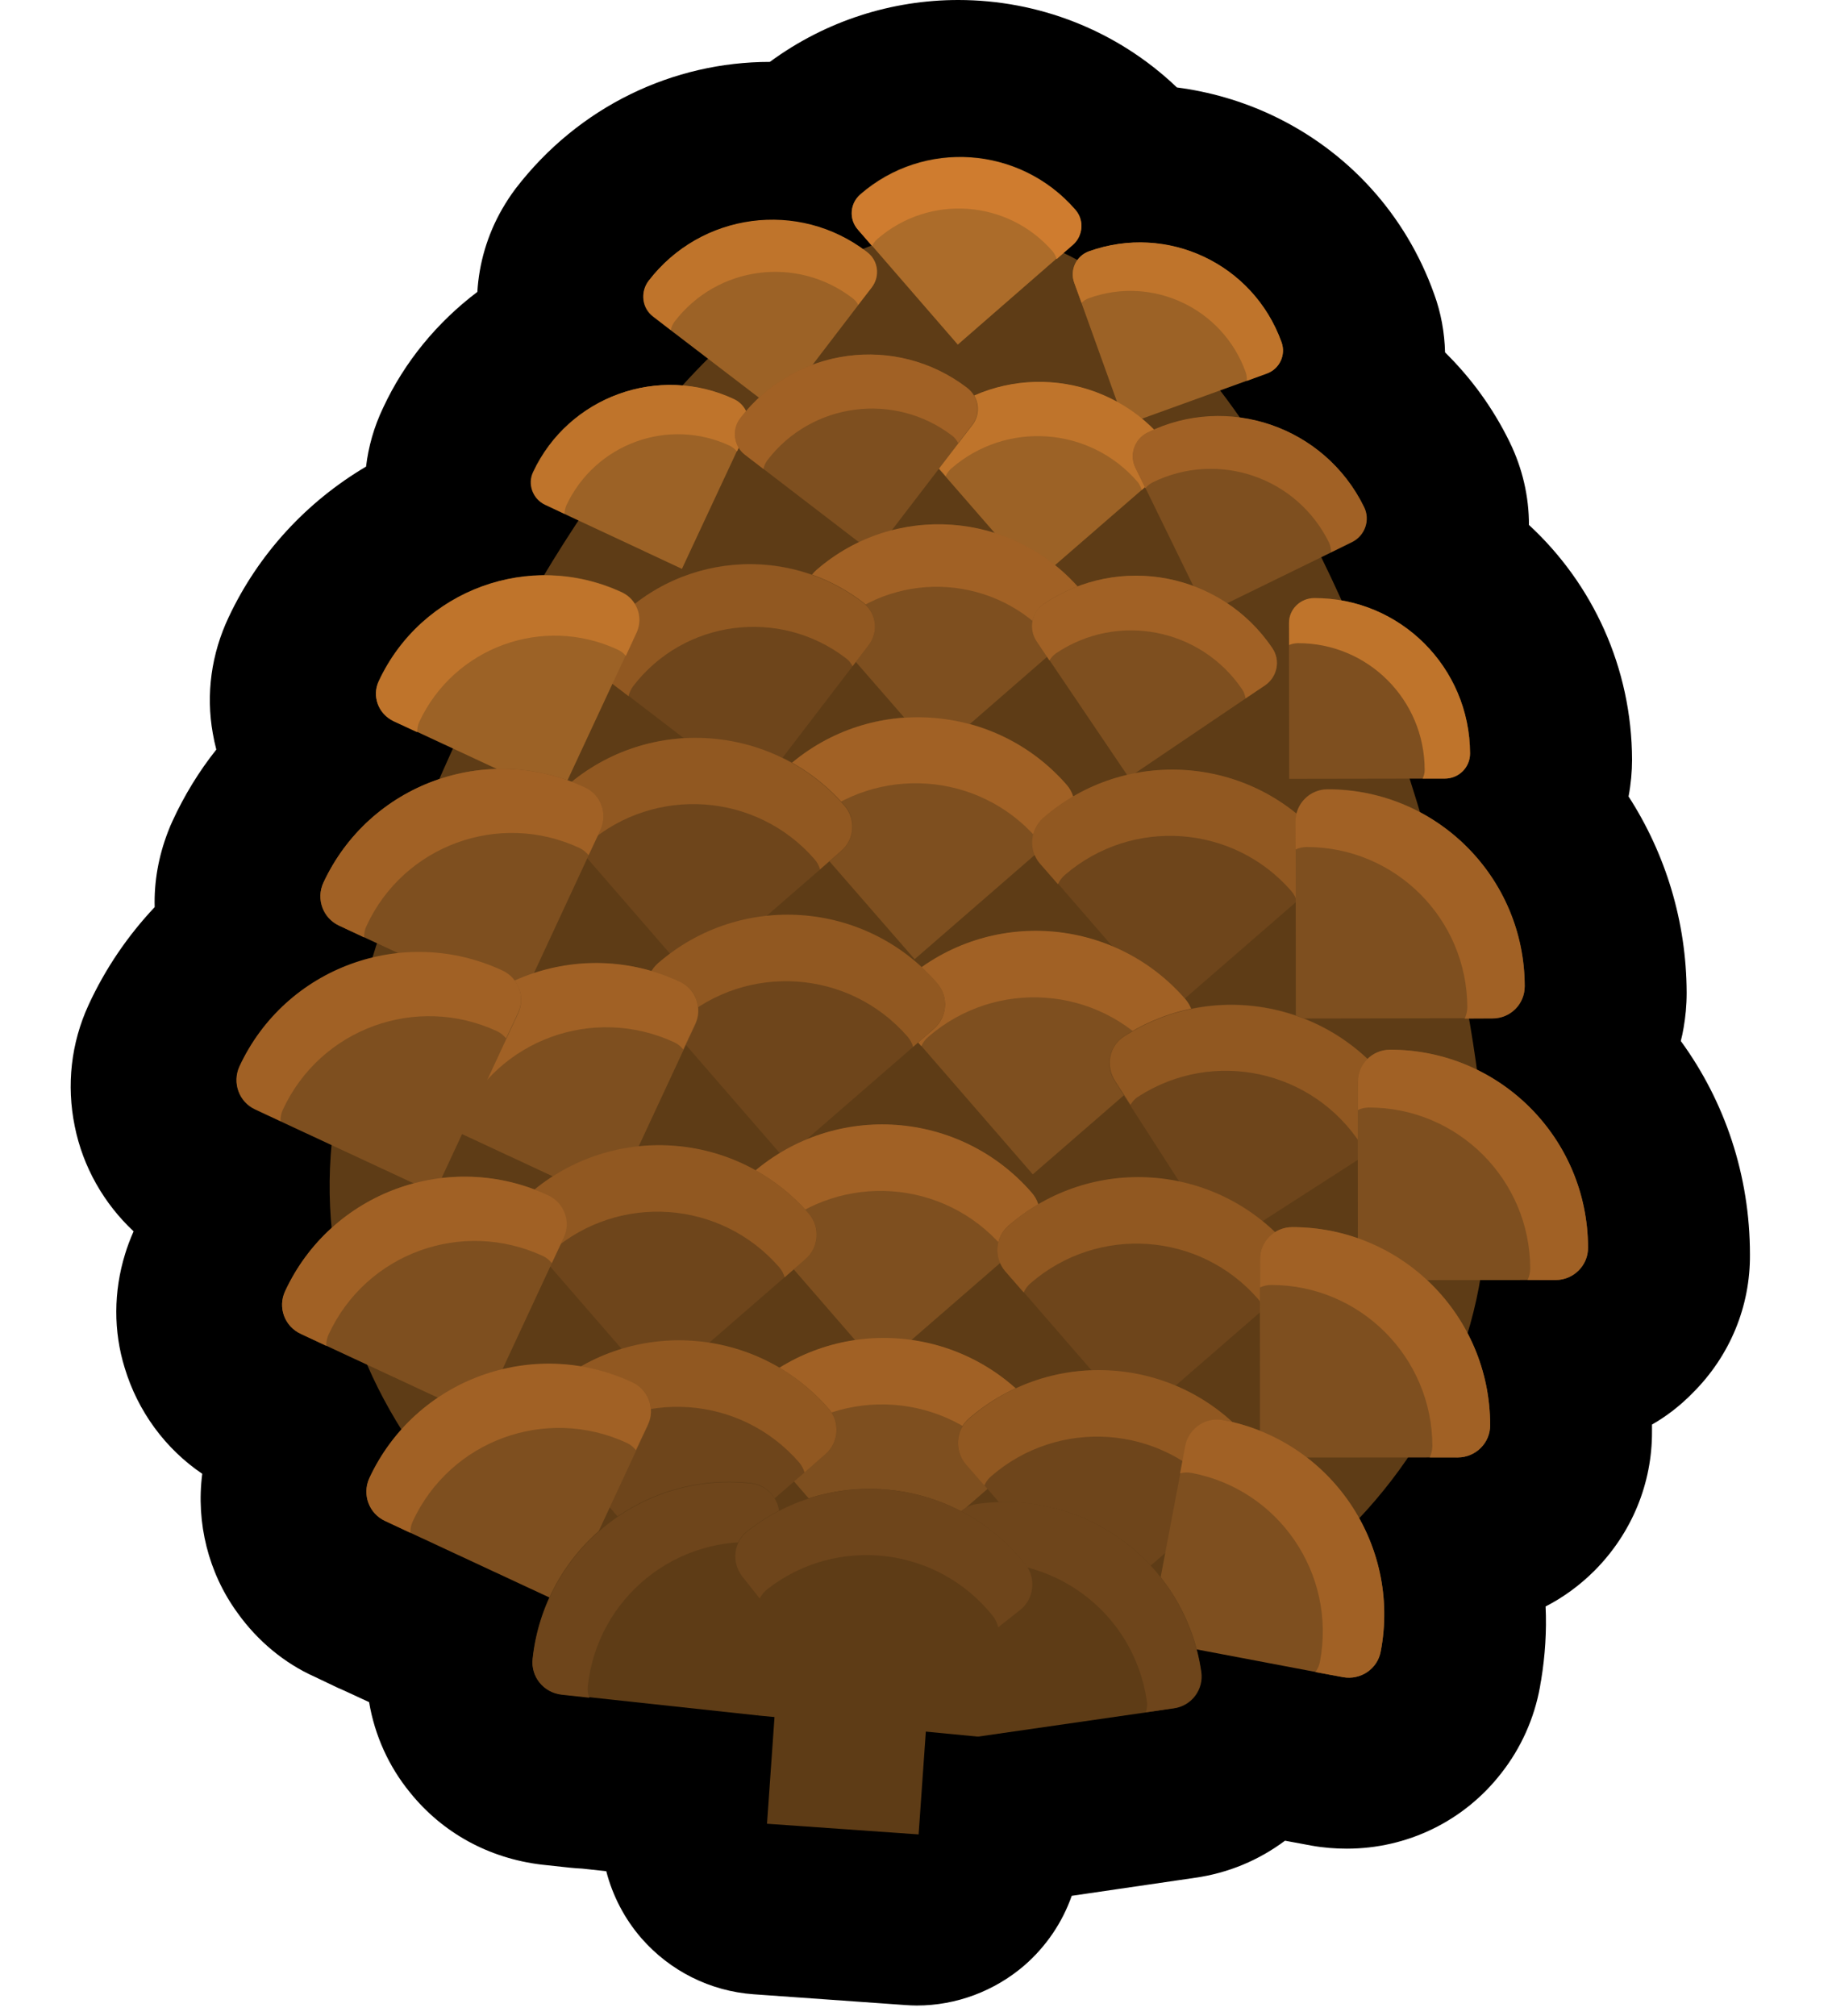 <svg width="78" height="86" viewBox="0 0 78 86" fill="none" xmlns="http://www.w3.org/2000/svg">
<path d="M74.669 53.501C74.669 50.141 73.6 46.98 71.719 44.401C71.769 44.211 71.809 44.02 71.84 43.831C71.919 43.37 71.969 42.901 71.969 42.34C71.96 39.31 71.07 36.42 69.49 33.971C69.59 33.441 69.639 32.91 69.639 32.41C69.629 28.48 67.96 24.901 65.24 22.39C65.24 21.191 64.969 19.98 64.409 18.84C63.709 17.41 62.779 16.131 61.66 15.03C61.639 14.191 61.489 13.341 61.19 12.53C59.98 9.15 57.52 6.44 54.27 4.91C52.969 4.3 51.599 3.91 50.219 3.73C47.63 1.26 44.27 0 40.889 0C38.08 0 35.26 0.87 32.849 2.64C28.75 2.64 24.709 4.51 21.989 8.06C21.779 8.34 21.599 8.62 21.43 8.91C20.79 10.021 20.439 11.241 20.369 12.45C18.66 13.741 17.259 15.431 16.349 17.39C15.96 18.201 15.72 19.05 15.62 19.901C13.1 21.39 11.03 23.61 9.75 26.34C9.02 27.89 8.78 29.601 9.08 31.28C9.12 31.511 9.17 31.741 9.23 31.971C8.49 32.901 7.86 33.931 7.36 35.02C7.3 35.141 7.22 35.34 7.17 35.471C6.76 36.531 6.57 37.62 6.6 38.691C5.46 39.901 4.5 41.3 3.78 42.861C3.03 44.49 2.83 46.281 3.19 48.041C3.54 49.781 4.44 51.34 5.7 52.52C5.55 52.861 5.42 53.211 5.34 53.48C4.84 55.09 4.84 56.791 5.32 58.34C5.88 60.2 7.06 61.8 8.63 62.861C8.36 64.951 8.89 67.091 10.139 68.8C10.989 69.99 12.139 70.941 13.409 71.51L14.44 72.001C14.509 72.031 14.579 72.061 14.649 72.091L15.749 72.6C15.989 74.02 16.59 75.35 17.5 76.46C18.88 78.171 20.849 79.26 23.11 79.531L24.309 79.66C24.489 79.68 24.669 79.691 24.849 79.701L25.869 79.811C26.14 80.861 26.649 81.841 27.369 82.671C28.59 84.07 30.309 84.93 32.16 85.061L38.63 85.52C38.789 85.531 38.959 85.54 39.12 85.54C40.8 85.54 42.429 84.93 43.709 83.831C44.639 83.02 45.33 82.001 45.73 80.861L50.999 80.091C52.41 79.891 53.719 79.341 54.83 78.51L55.969 78.721C56.469 78.811 56.98 78.85 57.469 78.85C60.029 78.85 62.459 77.691 64.059 75.63C64.9 74.561 65.469 73.29 65.71 71.951C65.73 71.82 65.749 71.701 65.76 71.66C65.93 70.621 65.999 69.57 65.95 68.52C66.71 68.13 67.419 67.611 68.04 66.99C69.629 65.391 70.499 63.27 70.49 61.06C70.49 60.961 70.49 60.861 70.49 60.761C71.12 60.401 71.7 59.95 72.219 59.42C73.82 57.831 74.689 55.711 74.669 53.501Z" fill="black"/>
<path d="M14.111 49.269C13.281 61.075 23.64 71.41 37.249 72.374C50.859 73.338 62.552 64.538 63.383 52.732C64.213 40.925 55.251 10.718 41.647 9.773C28.043 8.829 14.941 37.462 14.111 49.269Z" fill="#5E3C16"/>
<path d="M40.869 14.699L45.777 10.425C46.216 10.036 46.269 9.373 45.88 8.934C43.521 6.221 39.418 5.929 36.705 8.288C36.265 8.677 36.213 9.339 36.602 9.779L40.869 14.699Z" fill="#AC6C2A"/>
<path d="M36.71 8.308C39.424 5.95 43.527 6.241 45.885 8.955C46.275 9.394 46.215 10.069 45.783 10.446L45.087 11.051C45.056 10.934 44.993 10.815 44.915 10.72C42.994 8.507 39.649 8.274 37.435 10.195C37.334 10.285 37.257 10.389 37.212 10.495L36.608 9.8C36.218 9.36 36.266 8.679 36.71 8.308Z" fill="#CF7C2F"/>
<path d="M48.014 18.115L54.057 15.931C54.6 15.734 54.879 15.136 54.681 14.593C53.474 11.258 49.802 9.533 46.461 10.721C45.918 10.919 45.639 11.517 45.837 12.06L48.014 18.115Z" fill="#9C6226"/>
<path d="M46.461 10.721C49.797 9.514 53.481 11.245 54.681 14.593C54.879 15.136 54.6 15.734 54.057 15.931L53.2 16.245C53.208 16.117 53.196 15.995 53.152 15.871C52.17 13.144 49.17 11.741 46.463 12.718C46.339 12.761 46.232 12.832 46.15 12.917L45.837 12.06C45.639 11.517 45.918 10.919 46.461 10.721Z" fill="#BF742B"/>
<path d="M33.151 17.548L37.185 12.275C37.547 11.791 37.459 11.114 36.988 10.759C34.07 8.53 29.91 9.081 27.668 11.992C27.307 12.476 27.394 13.152 27.865 13.507L33.151 17.548Z" fill="#9C6226"/>
<path d="M27.675 11.98C29.904 9.061 34.084 8.506 36.995 10.747C37.479 11.109 37.566 11.786 37.192 12.263L36.617 13.002C36.566 12.891 36.476 12.789 36.371 12.713C33.992 10.893 30.599 11.342 28.78 13.722C28.703 13.826 28.651 13.945 28.624 14.078L27.885 13.502C27.401 13.14 27.314 12.463 27.675 11.98Z" fill="#BF742B"/>
<path d="M44.231 24.787L49.449 20.263C49.914 19.855 49.964 19.142 49.557 18.676C47.049 15.793 42.691 15.487 39.808 17.995C39.342 18.402 39.293 19.116 39.7 19.581L44.231 24.787Z" fill="#9C6226"/>
<path d="M39.815 17.984C42.698 15.476 47.056 15.782 49.564 18.665C49.971 19.131 49.922 19.845 49.456 20.252L48.72 20.898C48.676 20.774 48.62 20.643 48.53 20.541C46.489 18.192 42.94 17.941 40.591 19.982C40.49 20.072 40.406 20.188 40.354 20.307L39.707 19.57C39.288 19.097 39.337 18.384 39.815 17.984Z" fill="#BF742B"/>
<path d="M29.098 24.263L31.822 18.431C32.07 17.915 31.839 17.287 31.311 17.031C28.093 15.52 24.254 16.915 22.743 20.132C22.494 20.648 22.725 21.276 23.254 21.532L29.098 24.263Z" fill="#9C6226"/>
<path d="M22.763 20.128C24.274 16.91 28.114 15.515 31.331 17.027C31.848 17.275 32.086 17.891 31.842 18.427L31.447 19.254C31.37 19.16 31.265 19.083 31.154 19.019C28.534 17.787 25.408 18.917 24.169 21.549C24.117 21.668 24.09 21.8 24.089 21.916L23.262 21.52C22.739 21.284 22.52 20.663 22.763 20.128Z" fill="#BF742B"/>
<path d="M51.487 26.157L57.69 23.126C58.244 22.852 58.483 22.181 58.209 21.628C56.527 18.199 52.395 16.787 48.974 18.456C48.42 18.73 48.182 19.4 48.456 19.954L51.487 26.157Z" fill="#7E4F1F"/>
<path d="M48.961 18.448C52.389 16.766 56.526 18.198 58.195 21.619C58.469 22.173 58.243 22.85 57.676 23.117L56.8 23.551C56.795 23.416 56.771 23.287 56.715 23.155C55.347 20.354 51.986 19.205 49.185 20.573C49.066 20.636 48.952 20.719 48.876 20.823L48.442 19.946C48.168 19.392 48.407 18.722 48.961 18.448Z" fill="#A16125"/>
<path d="M37.287 23.614L41.494 18.127C41.875 17.638 41.778 16.922 41.282 16.553C38.254 14.228 33.913 14.806 31.6 17.841C31.219 18.33 31.317 19.046 31.813 19.415L37.287 23.614Z" fill="#7E4F1F"/>
<path d="M31.587 17.832C33.912 14.804 38.24 14.22 41.268 16.545C41.757 16.926 41.862 17.63 41.48 18.119L40.883 18.896C40.82 18.777 40.738 18.663 40.633 18.586C38.162 16.698 34.627 17.164 32.739 19.635C32.655 19.752 32.603 19.87 32.576 20.003L31.799 19.406C31.303 19.037 31.205 18.321 31.587 17.832Z" fill="#A16125"/>
<path d="M39.927 32.148L45.921 26.934C46.455 26.467 46.517 25.645 46.05 25.112C43.165 21.797 38.157 21.445 34.83 24.323C34.296 24.79 34.234 25.612 34.701 26.146L39.927 32.148Z" fill="#7E4F1F"/>
<path d="M34.837 24.311C38.152 21.426 43.173 21.785 46.058 25.099C46.525 25.633 46.475 26.462 45.929 26.922L45.072 27.664C45.023 27.52 44.955 27.381 44.859 27.261C42.514 24.554 38.423 24.27 35.716 26.616C35.588 26.723 35.498 26.852 35.451 26.99L34.709 26.133C34.242 25.599 34.304 24.778 34.837 24.311Z" fill="#A16125"/>
<path d="M39.027 40.913L45.372 35.407C45.939 34.91 46.01 34.044 45.513 33.477C42.473 29.973 37.166 29.597 33.656 32.65C33.088 33.147 33.017 34.013 33.514 34.58L39.027 40.913Z" fill="#7E4F1F"/>
<path d="M33.657 32.65C37.16 29.609 42.467 29.985 45.515 33.476C46.012 34.044 45.953 34.917 45.373 35.407L44.475 36.191C44.433 36.035 44.352 35.889 44.245 35.761C41.767 32.912 37.441 32.608 34.58 35.079C34.452 35.186 34.353 35.328 34.287 35.471L33.503 34.573C33.025 34 33.077 33.139 33.657 32.65Z" fill="#A16125"/>
<path d="M48.165 33.161L53.98 29.23C54.501 28.871 54.646 28.163 54.287 27.642C52.118 24.428 47.754 23.59 44.54 25.758C44.019 26.117 43.874 26.825 44.233 27.346L48.165 33.161Z" fill="#7E4F1F"/>
<path d="M44.541 25.758C47.755 23.59 52.12 24.428 54.288 27.642C54.647 28.163 54.502 28.871 53.981 29.23L53.148 29.788C53.124 29.658 53.087 29.522 53.005 29.408C51.236 26.787 47.675 26.1 45.054 27.869C44.94 27.951 44.851 28.048 44.78 28.172L44.222 27.339C43.883 26.813 44.015 26.098 44.541 25.758Z" fill="#A16125"/>
<path d="M55.009 33.22L61.645 33.209C62.24 33.206 62.73 32.73 62.727 32.135C62.717 28.468 59.747 25.5 56.08 25.51C55.485 25.512 54.995 25.989 54.998 26.584L55.009 33.22Z" fill="#7E4F1F"/>
<path d="M56.079 25.51C59.746 25.5 62.716 28.468 62.726 32.135C62.728 32.73 62.252 33.213 61.644 33.209L60.703 33.21C60.755 33.092 60.795 32.966 60.79 32.831C60.784 29.843 58.37 27.426 55.381 27.433C55.246 27.437 55.117 27.462 55.005 27.512L55.004 26.572C54.994 25.989 55.483 25.513 56.079 25.51Z" fill="#BF742B"/>
<path d="M32.237 33.826L37.069 27.513C37.5 26.937 37.389 26.131 36.833 25.695C33.346 23.022 28.36 23.689 25.687 27.175C25.256 27.751 25.368 28.557 25.924 28.994L32.237 33.826Z" fill="#6E451B"/>
<path d="M25.677 27.186C28.349 23.699 33.336 23.032 36.822 25.705C37.398 26.136 37.502 26.955 37.059 27.524L36.378 28.417C36.309 28.279 36.214 28.158 36.085 28.067C33.247 25.9 29.177 26.436 27.01 29.275C26.919 29.404 26.853 29.547 26.819 29.692L25.925 29.012C25.345 28.561 25.24 27.742 25.677 27.186Z" fill="#915821"/>
<path d="M23.863 34.038L27.162 26.955C27.462 26.32 27.175 25.561 26.54 25.26C22.625 23.445 17.986 25.137 16.159 29.046C15.858 29.68 16.145 30.44 16.78 30.74L23.863 34.038Z" fill="#9C6226"/>
<path d="M16.164 29.065C17.98 25.149 22.637 23.451 26.546 25.279C27.18 25.58 27.455 26.332 27.167 26.974L26.704 27.976C26.609 27.855 26.492 27.771 26.349 27.705C23.162 26.228 19.381 27.607 17.891 30.787C17.825 30.93 17.803 31.082 17.8 31.23L16.798 30.766C16.139 30.451 15.864 29.699 16.164 29.065Z" fill="#BF742B"/>
<path d="M49.895 43.164L56.24 37.658C56.807 37.161 56.878 36.295 56.381 35.728C53.341 32.224 48.034 31.848 44.531 34.888C43.963 35.385 43.892 36.251 44.389 36.819L49.895 43.164Z" fill="#6E451B"/>
<path d="M44.518 34.88C48.021 31.84 53.329 32.216 56.369 35.719C56.866 36.287 56.807 37.16 56.227 37.65L55.329 38.434C55.288 38.278 55.207 38.132 55.099 38.004C52.621 35.156 48.295 34.851 45.434 37.322C45.306 37.429 45.208 37.571 45.142 37.714L44.357 36.816C43.88 36.243 43.951 35.377 44.518 34.88Z" fill="#915821"/>
<path d="M55.292 43.443L63.694 43.429C64.456 43.424 65.055 42.814 65.062 42.059C65.053 37.42 61.286 33.662 56.654 33.659C55.892 33.664 55.292 34.274 55.285 35.029L55.292 43.443Z" fill="#7E4F1F"/>
<path d="M56.648 33.672C61.287 33.662 65.054 37.42 65.056 42.072C65.062 42.834 64.45 43.437 63.688 43.442L62.498 43.448C62.564 43.305 62.605 43.147 62.61 42.968C62.6 39.186 59.533 36.129 55.758 36.127C55.592 36.129 55.423 36.164 55.285 36.232L55.279 35.042C55.274 34.28 55.893 33.665 56.648 33.672Z" fill="#A16125"/>
<path d="M29.561 41.797L35.906 36.292C36.473 35.795 36.544 34.929 36.047 34.361C33.007 30.858 27.7 30.482 24.197 33.522C23.629 34.019 23.558 34.885 24.055 35.452L29.561 41.797Z" fill="#6E451B"/>
<path d="M24.177 33.526C27.681 30.486 32.988 30.862 36.028 34.365C36.525 34.933 36.466 35.806 35.887 36.296L34.989 37.08C34.947 36.924 34.866 36.778 34.758 36.65C32.28 33.801 27.954 33.497 25.093 35.968C24.965 36.075 24.867 36.217 24.801 36.36L24.016 35.462C23.546 34.877 23.61 34.023 24.177 33.526Z" fill="#915821"/>
<path d="M22.08 43.018L25.621 35.398C25.938 34.707 25.648 33.896 24.956 33.58C20.742 31.625 15.751 33.443 13.796 37.657C13.479 38.349 13.77 39.16 14.461 39.476L22.08 43.018Z" fill="#7E4F1F"/>
<path d="M13.795 37.658C15.75 33.443 20.741 31.625 24.956 33.58C25.647 33.897 25.938 34.707 25.621 35.399L25.115 36.475C25.007 36.347 24.886 36.244 24.73 36.17C21.301 34.57 17.225 36.059 15.637 39.496C15.563 39.651 15.534 39.816 15.537 39.982L14.46 39.476C13.789 39.154 13.486 38.337 13.795 37.658Z" fill="#A16125"/>
<path d="M44.068 50.089L50.447 44.554C51.014 44.057 51.085 43.191 50.576 42.616C47.511 39.099 42.184 38.728 38.661 41.773C38.094 42.27 38.023 43.136 38.532 43.711L44.068 50.089Z" fill="#7E4F1F"/>
<path d="M38.663 41.774C42.18 38.709 47.52 39.087 50.577 42.617C51.074 43.184 51.015 44.057 50.448 44.554L49.55 45.338C49.508 45.182 49.427 45.037 49.32 44.909C46.824 42.033 42.479 41.734 39.603 44.23C39.475 44.337 39.377 44.478 39.311 44.621L38.526 43.723C38.024 43.136 38.083 42.264 38.663 41.774Z" fill="#A16125"/>
<path d="M52.125 53.208L59.233 48.637C59.865 48.227 60.057 47.381 59.642 46.729C57.126 42.803 51.896 41.664 47.963 44.192C47.331 44.602 47.139 45.448 47.554 46.1L52.125 53.208Z" fill="#6E451B"/>
<path d="M47.979 44.2C51.906 41.685 57.123 42.817 59.658 46.738C60.068 47.37 59.889 48.223 59.249 48.646L58.251 49.29C58.228 49.128 58.174 48.965 58.086 48.832C56.026 45.63 51.775 44.71 48.574 46.77C48.421 46.863 48.318 46.985 48.239 47.121L47.595 46.123C47.155 45.456 47.335 44.603 47.979 44.2Z" fill="#915821"/>
<path d="M57.939 54.601L66.385 54.596C67.147 54.591 67.766 53.975 67.76 53.214C67.753 48.542 63.973 44.777 59.309 44.772C58.547 44.778 57.928 45.393 57.934 46.155L57.939 54.601Z" fill="#7E4F1F"/>
<path d="M59.31 44.772C63.981 44.765 67.753 48.542 67.761 53.214C67.766 53.975 67.147 54.591 66.385 54.596L65.183 54.594C65.249 54.451 65.29 54.294 65.294 54.115C65.292 50.32 62.207 47.237 58.413 47.239C58.246 47.242 58.078 47.277 57.94 47.345L57.941 46.142C57.929 45.393 58.548 44.778 59.31 44.772Z" fill="#A16125"/>
<path d="M33.474 49.416L39.853 43.88C40.42 43.383 40.491 42.517 39.982 41.943C36.917 38.425 31.59 38.054 28.067 41.099C27.5 41.596 27.429 42.462 27.938 43.037L33.474 49.416Z" fill="#6E451B"/>
<path d="M28.074 41.086C31.591 38.021 36.931 38.399 39.988 41.929C40.485 42.496 40.427 43.37 39.859 43.867L38.961 44.651C38.919 44.495 38.839 44.349 38.731 44.221C36.236 41.346 31.89 41.046 29.014 43.542C28.886 43.649 28.788 43.791 28.722 43.934L27.938 43.036C27.448 42.456 27.499 41.596 28.074 41.086Z" fill="#915821"/>
<path d="M26.111 51.348L29.674 43.692C29.991 43.001 29.7 42.19 29.009 41.873C24.782 39.911 19.752 41.74 17.79 45.967C17.473 46.658 17.764 47.469 18.455 47.785L26.111 51.348Z" fill="#7E4F1F"/>
<path d="M17.776 45.959C19.738 41.732 24.756 39.896 28.995 41.865C29.686 42.182 29.989 43 29.66 43.684L29.154 44.76C29.046 44.632 28.925 44.529 28.769 44.456C25.32 42.86 21.232 44.343 19.63 47.804C19.556 47.959 19.527 48.124 19.53 48.291L18.453 47.784C17.762 47.468 17.459 46.65 17.776 45.959Z" fill="#A16125"/>
<path d="M18.545 50.888L22.108 43.232C22.424 42.541 22.134 41.73 21.443 41.413C17.216 39.451 12.186 41.28 10.223 45.507C9.907 46.198 10.197 47.009 10.889 47.325L18.545 50.888Z" fill="#7E4F1F"/>
<path d="M10.215 45.486C12.178 41.259 17.195 39.423 21.434 41.392C22.126 41.709 22.428 42.527 22.099 43.211L21.593 44.288C21.486 44.16 21.364 44.056 21.209 43.983C17.76 42.388 13.672 43.87 12.069 47.331C11.996 47.487 11.967 47.651 11.969 47.818L10.893 47.312C10.202 46.995 9.899 46.177 10.215 45.486Z" fill="#A16125"/>
<path d="M37.517 58.346L43.896 52.81C44.463 52.313 44.534 51.448 44.025 50.873C40.96 47.355 35.633 46.985 32.111 50.03C31.543 50.527 31.472 51.393 31.981 51.967L37.517 58.346Z" fill="#7E4F1F"/>
<path d="M32.11 50.03C35.627 46.965 40.966 47.344 44.024 50.873C44.521 51.441 44.462 52.314 43.895 52.811L42.997 53.595C42.955 53.439 42.874 53.294 42.767 53.166C40.271 50.29 35.925 49.991 33.05 52.486C32.922 52.594 32.824 52.735 32.758 52.878L31.974 51.98C31.471 51.393 31.542 50.527 32.11 50.03Z" fill="#A16125"/>
<path d="M48.439 60.595L54.818 55.059C55.385 54.562 55.456 53.696 54.947 53.122C51.882 49.604 46.555 49.233 43.032 52.279C42.465 52.776 42.394 53.642 42.903 54.216L48.439 60.595Z" fill="#6E451B"/>
<path d="M43.032 52.279C46.55 49.214 51.889 49.592 54.947 53.122C55.444 53.689 55.385 54.562 54.817 55.059L53.919 55.843C53.877 55.687 53.797 55.542 53.689 55.413C51.194 52.538 46.848 52.239 43.972 54.734C43.844 54.842 43.746 54.983 43.68 55.126L42.896 54.228C42.394 53.641 42.458 52.788 43.032 52.279Z" fill="#915821"/>
<path d="M53.763 62.169L62.209 62.163C62.971 62.158 63.59 61.543 63.584 60.781C63.577 56.109 59.797 52.344 55.133 52.34C54.372 52.345 53.752 52.96 53.758 53.722L53.763 62.169Z" fill="#7E4F1F"/>
<path d="M55.134 52.34C59.805 52.332 63.578 56.11 63.585 60.781C63.59 61.543 62.971 62.158 62.209 62.164L61.007 62.162C61.073 62.019 61.114 61.861 61.119 61.682C61.116 57.888 58.032 54.804 54.237 54.807C54.071 54.809 53.902 54.844 53.764 54.913L53.766 53.71C53.753 52.961 54.372 52.345 55.134 52.34Z" fill="#A16125"/>
<path d="M28 59.233L34.378 53.697C34.946 53.2 35.017 52.334 34.507 51.76C31.442 48.242 26.116 47.871 22.593 50.917C22.026 51.414 21.954 52.28 22.464 52.854L28 59.233Z" fill="#6E451B"/>
<path d="M22.592 50.917C26.11 47.852 31.449 48.23 34.507 51.76C35.004 52.327 34.945 53.2 34.378 53.697L33.48 54.481C33.438 54.325 33.357 54.18 33.25 54.052C30.754 51.176 26.408 50.877 23.533 53.373C23.405 53.48 23.307 53.621 23.24 53.764L22.456 52.866C21.954 52.28 22.013 51.407 22.592 50.917Z" fill="#915821"/>
<path d="M20.486 60.453L24.049 52.797C24.366 52.106 24.075 51.295 23.384 50.978C19.157 49.016 14.127 50.845 12.165 55.072C11.848 55.763 12.139 56.574 12.83 56.89L20.486 60.453Z" fill="#7E4F1F"/>
<path d="M12.168 55.072C14.13 50.845 19.148 49.009 23.387 50.978C24.078 51.295 24.381 52.113 24.052 52.797L23.546 53.874C23.439 53.746 23.317 53.642 23.161 53.569C19.712 51.974 15.624 53.456 14.022 56.917C13.948 57.073 13.919 57.237 13.922 57.404L12.845 56.898C12.142 56.574 11.839 55.756 12.168 55.072Z" fill="#A16125"/>
<path d="M37.585 67.456L43.964 61.92C44.532 61.423 44.603 60.557 44.093 59.983C41.028 56.465 35.702 56.094 32.179 59.14C31.611 59.637 31.54 60.503 32.05 61.077L37.585 67.456Z" fill="#7E4F1F"/>
<path d="M32.178 59.139C35.695 56.074 41.035 56.452 44.092 59.982C44.589 60.549 44.53 61.422 43.963 61.919L43.065 62.704C43.023 62.547 42.942 62.402 42.835 62.274C40.339 59.398 35.994 59.099 33.125 61.582C32.997 61.69 32.899 61.831 32.833 61.974L32.049 61.076C31.552 60.509 31.61 59.636 32.178 59.139Z" fill="#A16125"/>
<path d="M46.746 68.818L53.124 63.283C53.692 62.786 53.763 61.92 53.254 61.345C50.189 57.828 44.862 57.457 41.339 60.502C40.772 60.999 40.7 61.865 41.21 62.44L46.746 68.818Z" fill="#6E451B"/>
<path d="M41.352 60.51C44.87 57.446 50.209 57.824 53.267 61.353C53.764 61.921 53.705 62.794 53.138 63.291L52.239 64.075C52.198 63.919 52.117 63.773 52.009 63.645C49.514 60.77 45.168 60.471 42.292 62.966C42.164 63.074 42.066 63.215 42 63.358L41.216 62.46C40.714 61.873 40.773 61 41.352 60.51Z" fill="#915821"/>
<path d="M49.014 69.963L57.308 71.535C58.055 71.67 58.781 71.182 58.916 70.435C59.779 65.855 56.775 61.432 52.194 60.569C51.447 60.434 50.721 60.922 50.586 61.669L49.014 69.963Z" fill="#7E4F1F"/>
<path d="M52.194 60.57C56.774 61.433 59.791 65.863 58.915 70.436C58.781 71.183 58.054 71.671 57.307 71.536L56.13 71.319C56.221 71.19 56.294 71.034 56.323 70.869C57.027 67.137 54.575 63.528 50.843 62.824C50.678 62.795 50.511 62.798 50.355 62.84L50.573 61.662C50.727 60.91 51.454 60.423 52.194 60.57Z" fill="#A16125"/>
<path d="M28.849 67.557L35.228 62.021C35.795 61.524 35.866 60.658 35.357 60.084C32.292 56.566 26.965 56.195 23.442 59.24C22.875 59.737 22.804 60.603 23.313 61.178L28.849 67.557Z" fill="#6E451B"/>
<path d="M23.441 59.24C26.958 56.175 32.297 56.553 35.355 60.083C35.852 60.65 35.793 61.523 35.226 62.02L34.328 62.805C34.286 62.649 34.205 62.503 34.098 62.375C31.602 59.499 27.256 59.2 24.381 61.696C24.253 61.803 24.155 61.944 24.089 62.088L23.304 61.19C22.814 60.61 22.873 59.737 23.441 59.24Z" fill="#915821"/>
<path d="M24.09 68.438L27.652 60.782C27.969 60.09 27.679 59.28 26.987 58.963C22.761 57.001 17.73 58.83 15.768 63.056C15.452 63.748 15.742 64.559 16.433 64.875L24.09 68.438Z" fill="#7E4F1F"/>
<path d="M15.756 63.047C17.718 58.821 22.736 56.985 26.976 58.954C27.667 59.271 27.97 60.089 27.64 60.773L27.134 61.849C27.027 61.721 26.905 61.618 26.75 61.545C23.301 59.949 19.213 61.431 17.61 64.893C17.537 65.048 17.508 65.213 17.51 65.379L16.434 64.873C15.743 64.557 15.44 63.739 15.756 63.047Z" fill="#A16125"/>
<path d="M41.733 74.071L50.098 72.865C50.853 72.757 51.375 72.052 51.26 71.309C50.597 66.688 46.31 63.488 41.701 64.158C40.946 64.266 40.424 64.971 40.539 65.714L41.733 74.071Z" fill="#5E3C16"/>
<path d="M41.687 64.149C46.308 63.486 50.583 66.679 51.246 71.3C51.354 72.056 50.839 72.748 50.084 72.856L48.896 73.028C48.938 72.87 48.967 72.706 48.932 72.537C48.384 68.774 44.893 66.165 41.13 66.713C40.969 66.736 40.811 66.809 40.665 66.89L40.518 65.717C40.41 64.962 40.932 64.257 41.687 64.149Z" fill="#6E451B"/>
<path d="M32.343 73.168L33.238 64.763C33.316 64 32.78 63.328 32.017 63.251C27.376 62.748 23.22 66.12 22.724 70.748C22.646 71.511 23.182 72.183 23.945 72.261L32.343 73.168Z" fill="#5E3C16"/>
<path d="M22.731 70.769C23.233 66.129 27.383 62.769 32.024 63.272C32.787 63.349 33.335 64.028 33.245 64.784L33.115 65.98C32.979 65.901 32.816 65.84 32.652 65.811C28.875 65.412 25.487 68.139 25.08 71.928C25.063 72.1 25.086 72.261 25.147 72.412L23.952 72.282C23.196 72.192 22.648 71.513 22.731 70.769Z" fill="#6E451B"/>
<path d="M36.88 73.875L43.521 68.656C44.118 68.193 44.221 67.329 43.746 66.724C40.862 63.064 35.558 62.426 31.885 65.302C31.288 65.765 31.185 66.629 31.661 67.234L36.88 73.875Z" fill="#5E3C16"/>
<path d="M31.899 65.31C35.559 62.427 40.876 63.072 43.76 66.732C44.223 67.329 44.12 68.194 43.535 68.664L42.594 69.407C42.553 69.251 42.491 69.1 42.391 68.96C40.043 65.972 35.711 65.449 32.722 67.797C32.594 67.905 32.484 68.039 32.418 68.182L31.674 67.242C31.199 66.637 31.302 65.773 31.899 65.31Z" fill="#6E451B"/>
<path d="M41.732 74.072L32.342 73.169L32.107 68.663L37.587 67.457L42.905 70.527L41.732 74.072Z" fill="#5E3C16"/>
<path d="M33.131 72.06L39.599 72.515L39.197 78.242L32.728 77.787L33.131 72.06Z" fill="#5E3C16"/>
</svg>
